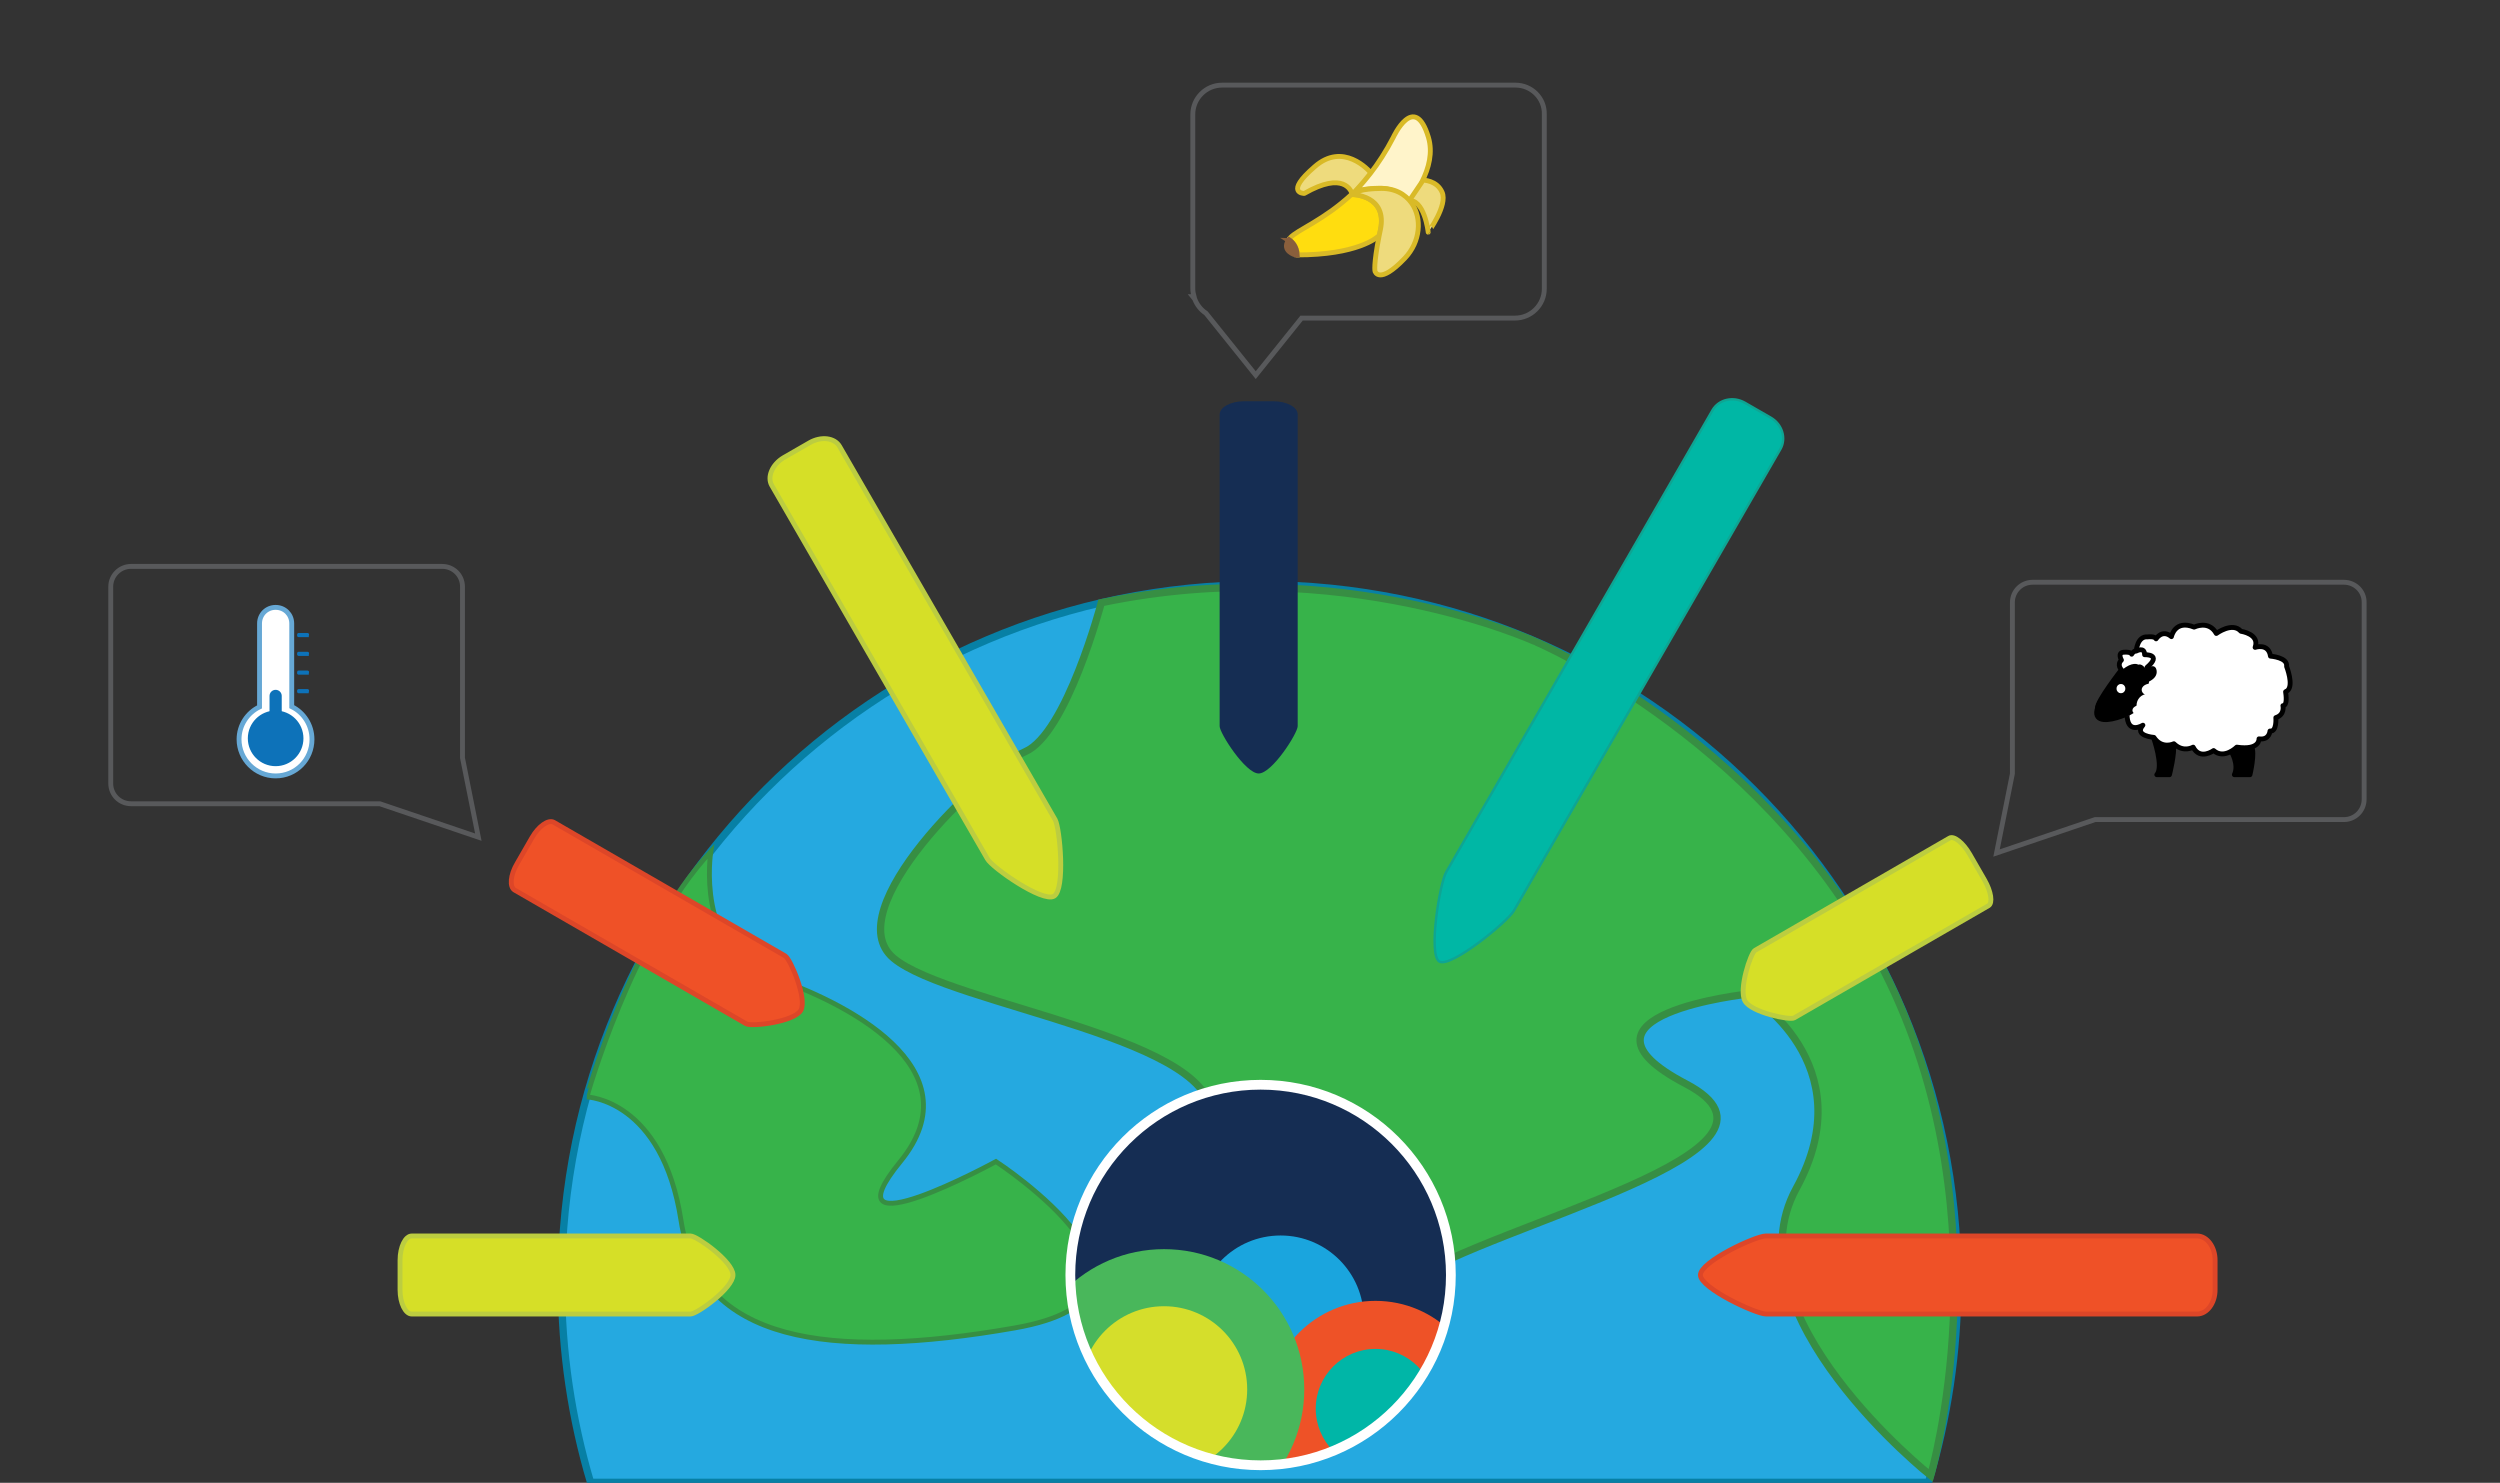 <?xml version="1.0" encoding="utf-8"?>
<!-- Generator: Adobe Illustrator 22.0.1, SVG Export Plug-In . SVG Version: 6.00 Build 0)  -->
<svg version="1.1" id="Layer_1" xmlns="http://www.w3.org/2000/svg" xmlns:xlink="http://www.w3.org/1999/xlink" x="0px" y="0px"
	 viewBox="0 0 1024.9 607.9" style="enable-background:new 0 0 1024.9 607.9;" xml:space="preserve">
<rect x="0" y="0" width="1024.9" height="607.9" fill="#333333" stroke="none"/>
<style type="text/css">
	.st0{display:none;}
	.st1{display:inline;fill:none;stroke:#000000;stroke-miterlimit:10;}
	.st2{fill:none;stroke:#58595B;stroke-width:2;stroke-miterlimit:10;}
	.st3{fill:#25A9E0;stroke:#0780A5;stroke-width:3;stroke-miterlimit:10;}
	.st4{fill:#37B34A;stroke:#378E43;stroke-width:3;stroke-miterlimit:10;}
	.st5{fill:#37B34A;stroke:#378E43;stroke-width:2;stroke-miterlimit:10;}
	.st6{fill:none;}
	.st7{fill:#EEDB7D;stroke:#D9BA27;stroke-width:2;stroke-linecap:round;stroke-linejoin:round;stroke-miterlimit:10;}
	.st8{fill:#FFF4CA;stroke:#D9BA27;stroke-width:2;stroke-linecap:round;stroke-linejoin:round;stroke-miterlimit:10;}
	.st9{fill:#8A5F3C;stroke:#8A5F3C;stroke-width:2;stroke-miterlimit:10;}
	.st10{fill:#FFDD0F;stroke:#D9BA27;stroke-width:2;stroke-linecap:round;stroke-linejoin:round;stroke-miterlimit:10;}
	.st11{fill:#5F3A16;stroke:#8A5F3C;stroke-width:2;stroke-miterlimit:10;}
	.st12{stroke:#000000;stroke-width:2;stroke-linecap:round;stroke-linejoin:round;stroke-miterlimit:10;}
	.st13{fill:#FFFFFF;stroke:#000000;stroke-width:2;stroke-linecap:round;stroke-linejoin:round;stroke-miterlimit:10;}
	.st14{fill:none;stroke:#AF56A0;stroke-width:2;stroke-linecap:round;stroke-linejoin:round;stroke-miterlimit:10;}
	.st15{fill:#FFFFFF;stroke:#FFFFFF;stroke-miterlimit:10;}
	.st16{fill:#FFFFFF;stroke:#66A8D5;stroke-width:2;stroke-miterlimit:10;}
	.st17{fill:#FFFFFF;stroke:#0D72B9;stroke-miterlimit:10;}
	.st18{fill:#0D72B9;stroke:#0D72B9;stroke-miterlimit:10;}
	.st19{fill:none;stroke:#0D72B9;stroke-width:5;stroke-linecap:round;stroke-linejoin:round;stroke-miterlimit:10;}
	.st20{fill:#152D53;}
	.st21{fill:#00B7A5;stroke:#0EA593;stroke-miterlimit:10;}
	.st22{fill:#D6DF27;stroke:#BCCD40;stroke-width:2;stroke-miterlimit:10;}
	.st23{fill:#EF5127;stroke:#DD4628;stroke-width:2;stroke-miterlimit:10;}
	.st24{clip-path:url(#SVGID_2_);fill:#152D53;}
	.st25{clip-path:url(#SVGID_2_);fill:#1AA5DE;}
	.st26{clip-path:url(#SVGID_2_);fill:#EE5227;}
	.st27{clip-path:url(#SVGID_2_);fill:#49B75B;}
	.st28{clip-path:url(#SVGID_2_);fill:#00B6A7;}
	.st29{clip-path:url(#SVGID_2_);fill:#D5DE2B;}
	.st30{fill:none;stroke:#FFFFFF;stroke-width:4;stroke-miterlimit:10;}
</style>
<g class="st0">
	<line class="st1" x1="510.8" y1="-118.5" x2="510.8" y2="638.5"/>
	<line class="st1" x1="321.5" y1="-67.8" x2="700" y2="587.8"/>
	<line class="st1" x1="183" y1="70.7" x2="838.5" y2="449.2"/>
	<line class="st1" x1="132.3" y1="260" x2="889.3" y2="260"/>
	<line class="st1" x1="183" y1="449.2" x2="838.5" y2="70.7"/>
	<line class="st1" x1="321.5" y1="587.8" x2="700" y2="-67.8"/>
</g>
<path class="st2" d="M960.9,238.7H833.3c-4.6,0-8.3,3.7-8.3,8.3v70.2l-6.5,32.5l40.4-13.7h102c4.6,0,8.3-3.7,8.3-8.3V247
	C969.3,242.4,965.5,238.7,960.9,238.7z"/>
<path class="st2" d="M53.7,232.2h127.6c4.6,0,8.3,3.7,8.3,8.3v70.2l6.5,32.5l-40.4-13.7h-102c-4.6,0-8.3-3.7-8.3-8.3v-80.7
	C45.4,236,49.1,232.2,53.7,232.2z"/>
<path class="st3" d="M802.6,525.9c0-158-128.1-286.2-286.2-286.2S230.2,367.8,230.2,525.9c0,28.4,4.2,55.9,11.9,81.8h548.5
	C798.4,581.8,802.6,554.3,802.6,525.9z"/>
<path class="st4" d="M451.5,247.1c0,0-14.2,53.8-31.3,61.1c-17.2,7.4-77.2,65-53.9,84.6c23.3,19.6,137.3,33.1,129.9,67.4
	c-7.4,34.3,41.7,90.9,79.7,65.7c38-25.2,169.1-53.4,115.2-81.6c-53.9-28.2,25.7-36.8,25.7-36.8s47.8,28.2,19.6,79.7
	c-28.2,51.5,55.1,117.7,55.1,117.7s30.4-103.6-16.7-201.9c-47-98.3-145-139.8-145-139.8S550.2,226.4,451.5,247.1z"/>
<path class="st5" d="M291.4,349.1c0,0-6.5,41,24.1,51.2s85.1,37.4,53.6,75.9s39.2,0,39.2,0s84.2,54.8,7.7,68.2
	c-76.5,13.4-129.1,5.7-136.8-44c-7.7-49.7-38.6-50.7-38.6-50.7S258.8,384.1,291.4,349.1z"/>
<rect x="120.8" y="-4.3" class="st6" width="792" height="612"/>
<g>
	<path class="st7" d="M591.2,78.8c-2.1-4.8-7.4-5-8.6-5c-1.6,3-3.6,5.8-5.7,8.4c7.1-1.1,8.6,13,8.6,13S593.6,84.2,591.2,78.8z"/>
	<path class="st7" d="M557.3,76.8l2.2-2.4c0.9-1.1,1.9-2.1,2.8-3.2c-1.2-1.5-11.7-13.2-23.4-2.8c-12.6,10.9-4.2,10.9-4.2,10.9
		c16.2-9.3,19.3-1.1,19.7,0.4C555.4,78.7,556.3,77.8,557.3,76.8z"/>
	<path class="st8" d="M582.8,74.8C582.8,74.8,582.6,74.8,582.8,74.8c3.1-6,4.6-12.4,2.8-18.5c-5.7-18.9-14.4,0-14.4,0
		c-3,5.8-6.2,10.7-9.4,14.8c0.1,0.1,0,0,0,0l-2.6,3.2c-0.7,0.8-1.4,1.6-2.1,2.4l-2.4,2.7c2.3-2.2,9.8-2.2,9.8-2.2
		c5.9-0.4,10.2,2.2,12.8,6.1c0.1-0.1,0.1-0.1,0.1-0.2c-0.1,0-0.1,0-0.2,0L582.8,74.8z"/>
	<path class="st9" d="M528.2,98.5c-2.9,4.4,2.8,6,2.8,6c0.2,0,0.4,0,0.7,0C531.2,101.2,529.6,99.4,528.2,98.5z"/>
	<path class="st10" d="M554.4,79.7c0,0,0-0.1-0.1-0.2c-11.7,10.9-22.3,14.6-25.4,18c-0.2,0.2-0.4,0.5-0.5,0.7c1.5,1,3.2,2.9,3.5,6.3
		c-0.1,0-0.3,0-0.3,0l0,0c24.9,0.1,33-7.3,33-7.3s0.3-0.2,0.9-0.7c0.1-0.7,0.3-1.5,0.5-2.4C568.8,79.9,554.4,79.7,554.4,79.7z"/>
	<path class="st11" d="M528.4,98.2c-0.1,0.1-0.1,0.1-0.1,0.2c0,0.1-0.1,0.1-0.1,0.1c1.4,0.9,3.1,2.8,3.3,6c0.1,0,0.3,0,0.3,0
		C531.6,101.1,529.9,99.2,528.4,98.2z"/>
	<path class="st7" d="M578.8,83.4c-2.7-3.9-7.3-6.5-13.6-6.1c0,0-8.1,0-10.4,2.2l-0.3,0.3c0,0,14.4,0.1,11.4,14.4
		c-0.2,0.9-0.3,1.6-0.5,2.4c-2.4,12.3-1.7,14.6-1.7,14.6s1.6,5.8,12.2-5.3C582.4,99.1,583,89.5,578.8,83.4z"/>
</g>
<g id="Layer_1_2_">
	<g id="Layer_3_1_">
	</g>
	<g>
		<path class="st12" d="M923,306.1c1.6,2.3-0.6,11.5-0.6,11.5H916c2-4.3-1.3-9.6-1.3-9.6S916,296.2,923,306.1z"/>
		<path class="st12" d="M891,305.1c0.7,3.5-1.6,12.5-1.6,12.5h-5.2c2.9-3.3-1.3-15.1-1.3-15.1S889.2,294.8,891,305.1z"/>
		<path class="st13" d="M937.4,273.2c0.6-3.7-6.6-4.2-6.6-4.2c-0.8-5.5-6.3-3.6-6.3-3.6c2-5.5-5.8-6.6-5.8-6.6
			c-3.5-4-10.1,0.9-10.1,0.9c-3.1-5.6-9.1-2.6-9.1-2.6c-7.9-3.2-9.3,3.9-9.3,3.9c-3.8-3.2-6.3,0.9-6.3,0.9c-0.6-1.2-3.4-0.8-3.4-0.8
			c-4.3-0.4-4.7,5.6-4.7,5.6c-1.3,0.3-1.9,1.5-1.9,1.5c0-0.4-0.8-1-3.4-0.8c-2.5,0.3-0.8,3.2-0.8,3.2c-2,2,0,4,0,4
			s-10.2,13.1-9.8,15.7s0.8,4.4,3.8,4.2c1.7-0.2,5.3-0.5,8.3-2l0,0c-0.1,9,6.5,4.8,6.5,4.8c-3.8,4.4,4.5,5,4.5,5
			c3.3,5,8.2,2.6,8.2,2.6c3.9,3.8,7.9,1.4,7.9,1.4c2.8,5.5,8.4,1.4,8.4,1.4c4.3,3.8,9.5-1.4,9.5-1.4c9.5,1.4,9.1-3.4,9.1-3.4
			c4.3,0.6,4.5-3.2,4.5-3.2c2.9,0.4,2.4-5.5,2.4-5.5c3.8-1.2,2.9-4.9,2.9-4.9c1.9,0,1.3-4.3,1.1-5.7c0.2-0.1,0.4-0.3,0.7-0.4
			C940.5,281,937.4,273.2,937.4,273.2z"/>
		<path class="st14" d="M876.6,287.2c-1.7,0-2.2,3.9-4.7,5.4"/>
		<path class="st13" d="M875.8,266.9c0,0,3.4-1.9,3.4,1.5c0,0,7.4-0.3,1,5.2"/>
		<path class="st12" d="M876.2,274.4c0,0,0.7-3,3.3,1.4c2.5,4.4-3.8,13.8-3.8,13.8c2.5,1.6-24.2,13.3-13.7-3.6
			C873.4,268,878.3,274.1,876.2,274.4z"/>
		<path d="M877.4,280.6c0,0,7.6-1.3,6.7-5.9c-1-4.6-7.5,2.2-7.5,2.2"/>
		<ellipse class="st15" cx="869.5" cy="282.3" rx="1.3" ry="1.4"/>
		<ellipse class="st15" cx="879.4" cy="291.2" rx="4.7" ry="2"/>
		<ellipse class="st15" cx="880.4" cy="289.2" rx="4" ry="4.2"/>
		<ellipse class="st15" cx="881.9" cy="282.8" rx="3.4" ry="2.1"/>
	</g>
</g>
<path class="st2" d="M621.3,34.9H501c-6.6,0-12,5.4-12,12v71.4c0,1.1,0.2,2.2,0.5,3.3H489l0.8,1c0.9,2.4,2.5,4.4,4.6,5.8l20.4,25.4
	l18.8-23.4h87.5c6.6,0,12-5.4,12-12V46.9C633.3,40.3,627.9,34.9,621.3,34.9z"/>
<g>
	<path class="st16" d="M119.6,289.7v-34.1c0-3.7-2.9-6.6-6.6-6.6s-6.6,2.9-6.6,6.6v34.2c-5,2.4-8.4,7.5-8.4,13.3c0,8.2,6.7,15,15,15
		s14.9-6.7,14.9-15C127.9,297.2,124.5,292.1,119.6,289.7z"/>
	<g>
		<path class="st17" d="M126.1,260.7h-3.7c-0.1,0-0.1-0.1-0.1-0.1v-0.5c0-0.1,0.1-0.1,0.1-0.1h3.7c0.1,0,0.1,0.1,0.1,0.1
			L126.1,260.7C126.1,260.6,126.1,260.7,126.1,260.7z"/>
		<path class="st17" d="M126.1,268.4h-3.7c-0.1,0-0.1-0.1-0.1-0.1v-0.5c0-0.1,0.1-0.1,0.1-0.1h3.7c0.1,0,0.1,0.1,0.1,0.1
			L126.1,268.4C126.1,268.3,126.1,268.4,126.1,268.4z"/>
		<path class="st17" d="M126.1,283.7h-3.7c-0.1,0-0.1-0.1-0.1-0.1v-0.5c0-0.1,0.1-0.1,0.1-0.1h3.7c0.1,0,0.1,0.1,0.1,0.1
			L126.1,283.7C126.1,283.7,126.1,283.7,126.1,283.7z"/>
		<path class="st17" d="M126.1,276.1h-3.7c-0.1,0-0.1-0.1-0.1-0.1v-0.5c0-0.1,0.1-0.1,0.1-0.1h3.7c0.1,0,0.1,0.1,0.1,0.1
			L126.1,276.1C126.1,276,126.1,276.1,126.1,276.1z"/>
	</g>
	<circle class="st18" cx="113" cy="302.7" r="10.9"/>
	<line class="st19" x1="113" y1="285.3" x2="113" y2="303.1"/>
</g>
<path class="st20" d="M516,317.1L516,317.1c-5.4,0-16-16.5-16-19.4V169.9c0-2.9,4.5-5.4,9.9-5.4h12.2c5.4,0,9.9,2.4,9.9,5.4v127.8
	C532,300.6,521.5,317.1,516,317.1z"/>
<path class="st21" d="M590.1,394.2L590.1,394.2c4.7,2.7,28-16.4,30.5-20.8l109.3-189.3c2.5-4.4,0.7-10.2-4-12.9l-10.6-6.1
	c-4.7-2.7-10.6-1.4-13.2,3L592.9,357.5C590.3,361.8,585.4,391.5,590.1,394.2z"/>
<path class="st22" d="M715.4,410.4L715.4,410.4c2.7,4.7,18.3,7.9,20.1,6.9l79.7-46c1.8-1.1,1.1-5.8-1.6-10.5l-6.1-10.6
	c-2.7-4.7-6.5-7.7-8.3-6.6l-79.7,46C717.7,390.6,712.7,405.7,715.4,410.4z"/>
<path class="st23" d="M697.1,522.7L697.1,522.7c0,5.4,22.8,16,26.9,16h176.7c4.1,0,7.4-4.5,7.4-9.9v-12.2c0-5.4-3.3-9.9-7.4-9.9
	H723.9C719.8,506.7,697.1,517.2,697.1,522.7z"/>
<path class="st22" d="M432.1,367.4L432.1,367.4c-4.7,2.7-25.3-11.7-27.3-15.3L316.4,199c-2-3.5,0.2-8.6,4.9-11.4l10.6-6.1
	c4.7-2.7,10.2-2.1,12.3,1.5l88.4,153.1C434.5,339.6,436.8,364.6,432.1,367.4z"/>
<path class="st23" d="M328.3,414.2L328.3,414.2c-2.7,4.7-20.2,6.8-22.4,5.5L211,364.9c-2.2-1.3-1.8-6.2,1-10.9l6.1-10.6
	c2.7-4.7,6.7-7.5,8.9-6.3l94.9,54.8C324.1,393.3,331,409.5,328.3,414.2z"/>
<path class="st22" d="M300.5,522.7L300.5,522.7c0,5.4-14.7,16-17.4,16H168.8c-2.6,0-4.8-4.5-4.8-9.9v-12.2c0-5.4,2.2-9.9,4.8-9.9
	h114.3C285.7,506.7,300.5,517.2,300.5,522.7z"/>
<g>
	<defs>
		<circle id="SVGID_1_" cx="516.8" cy="522.7" r="78"/>
	</defs>
	<clipPath id="SVGID_2_">
		<use xlink:href="#SVGID_1_"  style="overflow:visible;"/>
	</clipPath>
	<circle class="st24" cx="516.8" cy="522.7" r="78"/>
	<circle class="st25" cx="525" cy="540.6" r="34.1"/>
	<circle class="st26" cx="563.9" cy="577.5" r="44.2"/>
	<circle class="st27" cx="477.2" cy="569.6" r="57.5"/>
	<circle class="st28" cx="563.9" cy="577.5" r="24.5"/>
	<circle class="st29" cx="477.2" cy="569.6" r="34.1"/>
</g>
<circle class="st30" cx="516.8" cy="522.7" r="78"/>
</svg>

